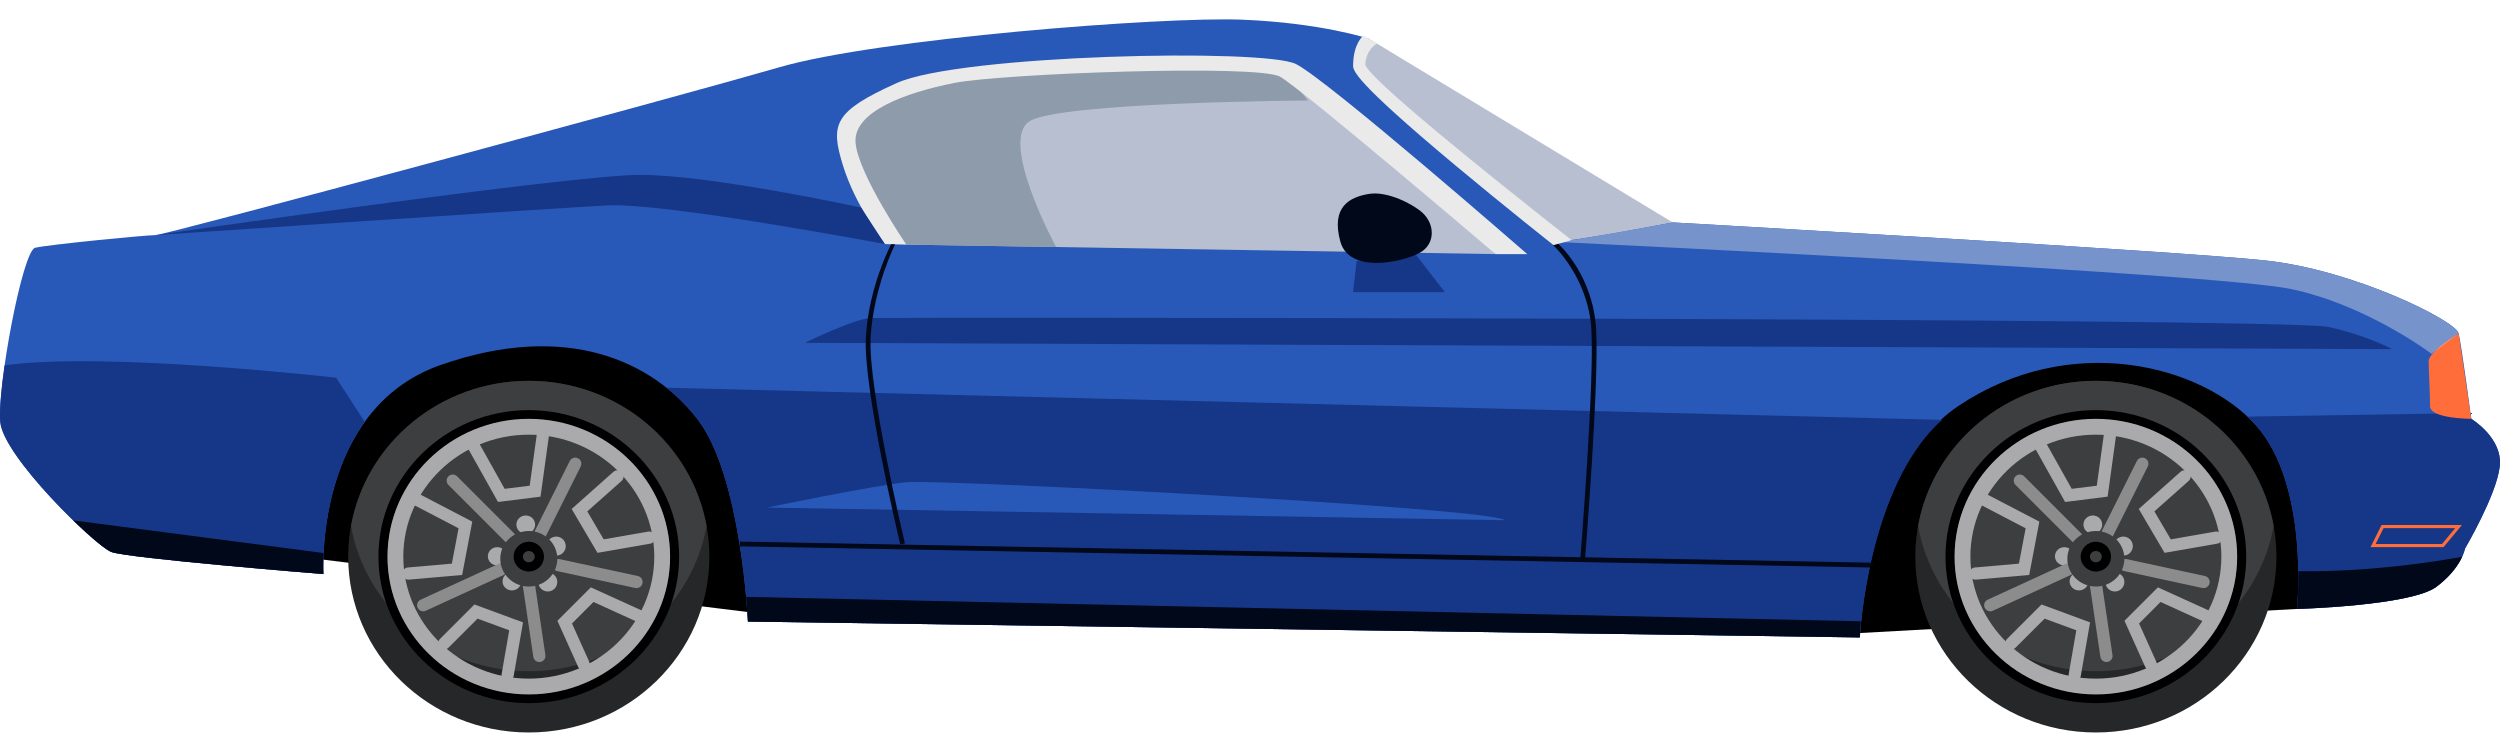 <svg width="100" height="30" viewBox="0 0 100 30" fill="none" xmlns="http://www.w3.org/2000/svg">
<path d="M91.881 24.357L73.106 25.392L30.444 24.547L11.267 22.181C11.267 22.181 7.635 12.213 19.884 11.875C32.134 11.537 84.848 10.101 89.664 13.565C94.479 17.028 91.881 24.357 91.881 24.357Z" fill="black"/>
<path d="M67.197 9.072L54.753 1.548C54.753 1.548 54.361 1.842 54.361 2.602C54.361 3.362 62.356 10.164 62.356 10.164L67.197 9.072Z" fill="#B7BFD1"/>
<path d="M98.851 16.753C98.851 16.753 98.47 13.84 98.344 13.332C98.217 12.825 94.162 10.798 90.614 10.418C87.066 10.037 66.918 8.897 66.918 8.897C66.918 8.897 62.863 9.658 62.356 9.658C61.849 9.658 54.872 3.353 54.492 2.719C54.112 2.086 54.753 1.548 54.753 1.548C54.753 1.548 52.852 0.914 49.684 0.787C46.516 0.66 35.111 1.548 31.183 2.688C27.255 3.828 6.6 9.404 6.22 9.404C5.839 9.404 1.911 9.785 1.405 9.911C0.898 10.037 -0.116 15.486 0.011 16.88C0.138 18.274 3.812 21.823 4.446 22.076C5.08 22.329 12.936 22.963 12.936 22.963C12.936 22.963 12.556 16.374 17.625 14.6C22.694 12.825 26.114 14.473 27.889 16.753C29.662 19.035 29.916 24.863 29.916 24.863L74.394 25.497C74.394 25.497 74.695 18.683 78.322 16.247C82.821 13.227 88.08 14.6 90.234 17.007C92.388 19.415 91.881 24.357 91.881 24.357C91.881 24.357 96.443 24.23 97.457 23.47C98.47 22.71 98.597 21.949 98.597 21.949C98.597 21.949 99.864 19.795 99.991 18.655C100.118 17.514 98.851 16.753 98.851 16.753Z" fill="#2859B8"/>
<path d="M90.234 17.007C90.127 16.888 90.008 16.775 89.884 16.664L98.82 16.521C98.839 16.667 98.851 16.753 98.851 16.753C98.851 16.753 100.118 17.514 99.991 18.654C99.864 19.795 98.597 21.95 98.597 21.95C98.597 21.95 98.471 22.709 97.457 23.47C96.443 24.23 91.881 24.357 91.881 24.357C91.881 24.357 92.388 19.415 90.234 17.007Z" fill="#163687"/>
<path d="M13.443 15.107L14.588 16.876C12.735 19.462 12.936 22.963 12.936 22.963C12.936 22.963 5.08 22.329 4.446 22.076C3.812 21.823 0.138 18.274 0.011 16.88C-0.03 16.436 0.046 15.581 0.184 14.617C4.084 14.045 13.443 15.107 13.443 15.107Z" fill="#163687"/>
<path d="M74.394 25.497L29.916 24.863C29.916 24.863 29.662 19.035 27.889 16.753C27.541 16.307 27.13 15.886 26.655 15.508L77.685 16.794C74.707 19.433 74.394 25.497 74.394 25.497Z" fill="#163687"/>
<path d="M74.394 25.497L29.916 24.863C29.916 24.863 29.899 24.482 29.845 23.875L74.429 24.851C74.398 25.256 74.394 25.497 74.394 25.497Z" fill="#000819"/>
<path d="M4.445 22.076C4.222 21.986 3.619 21.485 2.927 20.815L12.943 22.121C12.917 22.641 12.936 22.963 12.936 22.963C12.936 22.963 5.079 22.329 4.445 22.076Z" fill="#000819"/>
<path d="M98.484 22.273C98.349 22.565 98.061 23.016 97.457 23.47C96.443 24.23 91.881 24.357 91.881 24.357C91.881 24.357 91.944 23.744 91.931 22.846C94.766 22.893 97.515 22.449 98.484 22.273Z" fill="#000819"/>
<path d="M98.344 13.332C98.344 13.332 97.147 14.066 97.147 14.446C97.147 14.826 97.203 15.74 97.203 16.247C97.203 16.753 98.851 16.753 98.851 16.753L98.344 13.332Z" fill="#FF6D3B"/>
<path d="M63.2 9.551C64.498 9.349 66.763 8.926 66.91 8.899C66.874 8.906 66.706 8.937 66.457 8.982L63.2 9.551Z" fill="#CBD0DB"/>
<path d="M97.267 14.156L97.359 14.085C97.703 13.725 98.344 13.332 98.344 13.332C98.217 12.825 94.162 10.798 90.614 10.418C87.066 10.037 66.918 8.897 66.918 8.897C66.918 8.897 66.918 8.897 66.918 8.897C66.918 8.897 66.917 8.897 66.917 8.897C66.917 8.897 66.917 8.897 66.917 8.897C66.917 8.897 66.917 8.897 66.917 8.898C66.917 8.898 66.917 8.898 66.917 8.898C66.916 8.898 66.916 8.898 66.916 8.898C66.916 8.898 66.916 8.898 66.916 8.898C66.916 8.898 66.916 8.898 66.916 8.898C66.916 8.898 66.916 8.898 66.916 8.898C66.914 8.898 66.913 8.898 66.91 8.899C66.763 8.926 64.498 9.349 63.2 9.551L62.436 9.685C62.436 9.685 88.587 10.925 91.628 11.558C94.669 12.192 97.267 14.156 97.267 14.156Z" fill="#7693CC"/>
<path d="M97.359 14.085L98.344 13.332C98.344 13.332 97.703 13.725 97.359 14.085Z" fill="#F79F81"/>
<path d="M97.68 21.759H95.025L95.342 21.125H98.208L97.68 21.759ZM94.82 21.886H97.74L98.479 20.999H95.263L94.82 21.886Z" fill="#FF6D3B"/>
<path d="M59.822 10.164L36.252 9.785C36.252 9.785 33.507 7.334 33.992 5.455C34.478 3.575 40.223 2.265 46.157 2.413C52.092 2.561 51.458 2.815 54.626 5.349C57.794 7.883 59.822 10.164 59.822 10.164Z" fill="#B7BFD1"/>
<path d="M52.324 4.019C52.324 4.019 42.461 4.082 41.194 4.842C39.927 5.603 42.243 9.881 42.243 9.881L36.252 9.785C36.252 9.785 34.013 7.799 33.992 6.13C33.971 4.462 34.351 3.49 40.497 2.836C46.643 2.181 51.142 2.582 51.142 2.582L52.324 4.019Z" fill="#8D9BAB"/>
<path d="M61.089 10.164C61.089 10.164 53.105 3.195 51.838 2.561C50.571 1.927 38.406 2.181 35.872 3.321C33.338 4.462 33.211 4.969 33.717 6.616C34.224 8.264 35.395 9.763 35.395 9.763L36.252 9.785C36.252 9.785 34.351 6.997 34.224 5.73C34.098 4.462 36.252 3.702 38.153 3.321C40.054 2.942 50.318 2.561 51.205 3.069C52.092 3.575 59.822 10.164 59.822 10.164H61.089Z" fill="#EAEAEA"/>
<path d="M56.633 10.185L57.794 11.685H54.119L54.267 10.439L56.633 10.185Z" fill="#163687"/>
<path d="M56.907 8.517C57.369 8.95 57.414 9.658 56.907 10.037C56.4 10.418 53.993 11.052 53.612 9.658C53.232 8.264 53.993 7.883 54.753 7.757C55.513 7.63 56.553 8.185 56.907 8.517Z" fill="#000819"/>
<path d="M60.202 20.808L30.677 20.302C30.677 20.302 34.984 19.415 36.252 19.288C37.52 19.162 59.568 20.302 60.202 20.808Z" fill="#2859B8"/>
<path d="M74.787 22.699L74.948 22.509L29.601 21.664L29.597 21.854L74.787 22.699Z" fill="#000819"/>
<path d="M32.197 13.713C32.197 13.713 34.182 12.741 34.837 12.72C35.492 12.698 91.501 12.698 93.148 13.079C94.796 13.459 95.683 13.966 95.683 13.966L32.197 13.713Z" fill="#163687"/>
<path d="M63.401 22.371C63.407 22.3 63.971 15.306 63.845 13.17C63.717 10.998 62.372 9.786 62.319 9.744L62.123 9.803C62.135 9.813 63.533 11.099 63.655 13.181C63.78 15.304 63.217 22.285 63.212 22.355L63.401 22.371Z" fill="#000819"/>
<path d="M36.012 21.781L36.197 21.737C36.182 21.674 34.702 15.455 34.826 13.465C34.95 11.481 35.794 9.79 35.803 9.774L35.647 9.768C35.639 9.785 34.763 11.43 34.636 13.453C34.51 15.471 35.95 21.524 36.012 21.781Z" fill="#000819"/>
<path d="M91.057 22.266C91.057 18.382 87.823 15.233 83.834 15.233C79.845 15.233 76.612 18.382 76.612 22.266C76.612 26.15 79.845 29.299 83.834 29.299C87.823 29.299 91.057 26.15 91.057 22.266Z" fill="#252728"/>
<path d="M83.835 15.233C87.394 15.233 90.35 17.741 90.946 21.041C90.35 24.341 87.394 26.849 83.835 26.849C80.275 26.849 77.319 24.341 76.723 21.041C77.319 17.741 80.275 15.233 83.835 15.233Z" fill="#3C3E40"/>
<path d="M83.835 16.775C86.947 16.775 89.478 19.238 89.478 22.266C89.478 25.293 86.947 27.756 83.835 27.756C80.722 27.756 78.191 25.293 78.191 22.266C78.191 19.238 80.722 16.775 83.835 16.775ZM83.835 28.126C87.151 28.126 89.849 25.497 89.849 22.266C89.849 19.034 87.151 16.405 83.835 16.405C80.518 16.405 77.82 19.034 77.82 22.266C77.82 25.497 80.518 28.126 83.835 28.126Z" fill="black"/>
<path d="M84.088 20.984C84.088 20.782 83.92 20.619 83.713 20.619C83.506 20.619 83.338 20.782 83.338 20.984C83.338 21.186 83.506 21.349 83.713 21.349C83.92 21.349 84.088 21.186 84.088 20.984Z" fill="#AAAAAC"/>
<path d="M82.948 22.251C82.948 22.049 82.78 21.886 82.573 21.886C82.365 21.886 82.198 22.049 82.198 22.251C82.198 22.453 82.365 22.616 82.573 22.616C82.78 22.616 82.948 22.453 82.948 22.251Z" fill="#AAAAAC"/>
<path d="M83.534 23.253C83.534 23.051 83.366 22.887 83.159 22.887C82.951 22.887 82.784 23.051 82.784 23.253C82.784 23.454 82.951 23.617 83.159 23.617C83.366 23.617 83.534 23.454 83.534 23.253Z" fill="#AAAAAC"/>
<path d="M84.975 23.28C84.975 23.07 84.805 22.9 84.595 22.9C84.385 22.9 84.215 23.07 84.215 23.28C84.215 23.49 84.385 23.66 84.595 23.66C84.805 23.66 84.975 23.49 84.975 23.28Z" fill="#AAAAAC"/>
<path d="M85.313 21.844C85.313 21.633 85.143 21.463 84.933 21.463C84.723 21.463 84.553 21.633 84.553 21.844C84.553 22.054 84.723 22.224 84.933 22.224C85.143 22.224 85.313 22.054 85.313 21.844Z" fill="#AAAAAC"/>
<path d="M83.835 17.387C86.602 17.387 88.854 19.576 88.854 22.266C88.854 24.956 86.602 27.145 83.835 27.145C81.067 27.145 78.816 24.956 78.816 22.266C78.816 19.576 81.067 17.387 83.835 17.387ZM83.835 27.778C86.951 27.778 89.487 25.306 89.487 22.266C89.487 19.227 86.951 16.753 83.835 16.753C80.718 16.753 78.182 19.227 78.182 22.266C78.182 25.306 80.718 27.778 83.835 27.778Z" fill="#AAAAAC"/>
<path d="M84.257 21.665C84.346 21.665 84.433 21.616 84.475 21.53L85.912 18.658C85.972 18.537 85.923 18.391 85.802 18.331C85.682 18.27 85.535 18.319 85.475 18.439L84.038 21.312C83.978 21.432 84.027 21.579 84.148 21.64C84.183 21.658 84.22 21.665 84.257 21.665Z" fill="#8C8C8C"/>
<path d="M83.074 21.75C83.137 21.75 83.199 21.727 83.247 21.679C83.343 21.583 83.343 21.428 83.247 21.333L80.966 19.052C80.871 18.957 80.716 18.957 80.621 19.052C80.525 19.148 80.525 19.302 80.621 19.397L82.901 21.679C82.949 21.727 83.012 21.75 83.074 21.75Z" fill="#8C8C8C"/>
<path d="M88.143 23.524C88.256 23.524 88.357 23.446 88.382 23.331C88.41 23.2 88.327 23.07 88.195 23.041L85.069 22.365C84.937 22.336 84.807 22.42 84.778 22.552C84.75 22.684 84.834 22.814 84.966 22.843L88.091 23.519C88.109 23.522 88.126 23.524 88.143 23.524Z" fill="#8C8C8C"/>
<path d="M84.257 26.481C84.269 26.481 84.281 26.48 84.293 26.478C84.426 26.459 84.519 26.334 84.499 26.201L84.076 23.34C84.057 23.207 83.932 23.115 83.799 23.134C83.665 23.154 83.573 23.279 83.593 23.412L84.015 26.272C84.033 26.393 84.138 26.481 84.257 26.481Z" fill="#8C8C8C"/>
<path d="M79.611 24.453C79.645 24.453 79.68 24.446 79.713 24.431L82.838 22.995C82.961 22.939 83.015 22.793 82.958 22.671C82.902 22.548 82.757 22.494 82.634 22.551L79.509 23.987C79.386 24.043 79.332 24.188 79.388 24.311C79.43 24.401 79.518 24.453 79.611 24.453Z" fill="#8C8C8C"/>
<path d="M82.604 20.079L84.305 19.866L84.668 17.231C84.687 17.097 84.593 16.973 84.459 16.955C84.326 16.937 84.202 17.03 84.184 17.163L83.872 19.428L82.869 19.553L81.767 17.585C81.701 17.467 81.552 17.425 81.434 17.491C81.317 17.557 81.275 17.706 81.341 17.823L82.604 20.079Z" fill="#AAAAAC"/>
<path d="M79.019 23.186C79.026 23.186 79.033 23.186 79.04 23.185L81.168 23L81.574 20.866L79.47 19.768C79.35 19.706 79.203 19.753 79.141 19.872C79.078 19.991 79.124 20.139 79.244 20.202L81.026 21.132L80.757 22.545L78.998 22.699C78.864 22.71 78.764 22.828 78.776 22.963C78.787 23.09 78.894 23.186 79.019 23.186Z" fill="#AAAAAC"/>
<path d="M82.99 27.241C83.107 27.241 83.21 27.157 83.231 27.038L83.603 24.895L81.66 24.179L80.283 25.557C80.187 25.652 80.187 25.807 80.283 25.902C80.378 25.998 80.533 25.998 80.628 25.902L81.785 24.746L83.052 25.212L82.749 26.955C82.726 27.088 82.815 27.215 82.948 27.237C82.962 27.24 82.976 27.241 82.99 27.241Z" fill="#AAAAAC"/>
<path d="M86.031 26.819C86.065 26.819 86.099 26.812 86.131 26.797C86.254 26.742 86.309 26.597 86.254 26.474L85.563 24.939L86.422 24.079L88.126 24.854C88.249 24.91 88.394 24.856 88.45 24.733C88.506 24.61 88.451 24.465 88.329 24.409L86.316 23.494L84.979 24.831L85.808 26.674C85.849 26.765 85.938 26.819 86.031 26.819Z" fill="#AAAAAC"/>
<path d="M86.582 22.113L88.692 21.746C88.825 21.723 88.914 21.597 88.891 21.463C88.868 21.331 88.741 21.242 88.608 21.265L86.832 21.574L86.175 20.456L87.545 19.238C87.646 19.148 87.655 18.994 87.565 18.893C87.476 18.792 87.321 18.784 87.22 18.873L85.55 20.358L86.582 22.113Z" fill="#AAAAAC"/>
<path d="M84.975 22.35C84.975 21.737 84.465 21.24 83.835 21.24C83.205 21.24 82.694 21.737 82.694 22.35C82.694 22.964 83.205 23.461 83.835 23.461C84.465 23.461 84.975 22.964 84.975 22.35Z" fill="#3C3E40"/>
<path d="M83.835 22.04C83.966 22.04 84.072 22.141 84.072 22.266C84.072 22.391 83.966 22.492 83.835 22.492C83.704 22.492 83.597 22.391 83.597 22.266C83.597 22.141 83.704 22.04 83.835 22.04ZM83.835 22.862C84.17 22.862 84.442 22.595 84.442 22.266C84.442 21.937 84.17 21.669 83.835 21.669C83.5 21.669 83.227 21.937 83.227 22.266C83.227 22.595 83.5 22.862 83.835 22.862Z" fill="black"/>
<path d="M28.374 22.266C28.374 18.382 25.141 15.233 21.152 15.233C17.162 15.233 13.928 18.382 13.928 22.266C13.928 26.15 17.162 29.299 21.152 29.299C25.141 29.299 28.374 26.15 28.374 22.266Z" fill="#252728"/>
<path d="M21.152 15.233C24.711 15.233 27.667 17.741 28.263 21.041C27.667 24.341 24.711 26.849 21.152 26.849C17.592 26.849 14.636 24.341 14.04 21.041C14.636 17.741 17.592 15.233 21.152 15.233Z" fill="#3C3E40"/>
<path d="M21.151 16.775C24.263 16.775 26.795 19.238 26.795 22.266C26.795 25.293 24.263 27.756 21.151 27.756C18.04 27.756 15.508 25.293 15.508 22.266C15.508 19.238 18.04 16.775 21.151 16.775ZM21.151 28.126C24.468 28.126 27.166 25.497 27.166 22.266C27.166 19.034 24.468 16.405 21.151 16.405C17.835 16.405 15.137 19.034 15.137 22.266C15.137 25.497 17.835 28.126 21.151 28.126Z" fill="black"/>
<path d="M21.405 20.984C21.405 20.782 21.237 20.619 21.03 20.619C20.823 20.619 20.655 20.782 20.655 20.984C20.655 21.186 20.823 21.349 21.03 21.349C21.237 21.349 21.405 21.186 21.405 20.984Z" fill="#AAAAAC"/>
<path d="M20.265 22.251C20.265 22.049 20.097 21.886 19.889 21.886C19.683 21.886 19.514 22.049 19.514 22.251C19.514 22.453 19.683 22.616 19.889 22.616C20.097 22.616 20.265 22.453 20.265 22.251Z" fill="#AAAAAC"/>
<path d="M20.851 23.253C20.851 23.051 20.683 22.887 20.475 22.887C20.269 22.887 20.101 23.051 20.101 23.253C20.101 23.454 20.269 23.617 20.475 23.617C20.683 23.617 20.851 23.454 20.851 23.253Z" fill="#AAAAAC"/>
<path d="M22.292 23.28C22.292 23.07 22.122 22.9 21.912 22.9C21.702 22.9 21.532 23.07 21.532 23.28C21.532 23.49 21.702 23.66 21.912 23.66C22.122 23.66 22.292 23.49 22.292 23.28Z" fill="#AAAAAC"/>
<path d="M22.63 21.844C22.63 21.633 22.459 21.463 22.25 21.463C22.04 21.463 21.869 21.633 21.869 21.844C21.869 22.054 22.04 22.224 22.25 22.224C22.459 22.224 22.63 22.054 22.63 21.844Z" fill="#AAAAAC"/>
<path d="M21.151 17.387C23.919 17.387 26.171 19.576 26.171 22.266C26.171 24.956 23.919 27.145 21.151 27.145C18.384 27.145 16.132 24.956 16.132 22.266C16.132 19.576 18.384 17.387 21.151 17.387ZM21.151 27.778C24.268 27.778 26.804 25.306 26.804 22.266C26.804 19.227 24.268 16.753 21.151 16.753C18.035 16.753 15.499 19.227 15.499 22.266C15.499 25.306 18.035 27.778 21.151 27.778Z" fill="#AAAAAC"/>
<path d="M21.574 21.665C21.664 21.665 21.75 21.616 21.793 21.53L23.229 18.658C23.289 18.537 23.24 18.391 23.119 18.331C22.999 18.27 22.852 18.319 22.791 18.439L21.355 21.312C21.295 21.432 21.344 21.579 21.465 21.64C21.5 21.658 21.537 21.665 21.574 21.665Z" fill="#8C8C8C"/>
<path d="M20.391 21.75C20.453 21.75 20.516 21.727 20.564 21.679C20.659 21.583 20.659 21.428 20.564 21.333L18.283 19.052C18.188 18.957 18.033 18.957 17.937 19.052C17.842 19.148 17.842 19.302 17.937 19.397L20.219 21.679C20.267 21.727 20.329 21.75 20.391 21.75Z" fill="#8C8C8C"/>
<path d="M25.46 23.524C25.573 23.524 25.674 23.446 25.699 23.331C25.727 23.2 25.643 23.07 25.512 23.041L22.386 22.365C22.254 22.336 22.124 22.42 22.096 22.552C22.067 22.684 22.15 22.814 22.282 22.843L25.409 23.519C25.426 23.522 25.443 23.524 25.46 23.524Z" fill="#8C8C8C"/>
<path d="M21.573 26.481C21.585 26.481 21.598 26.48 21.61 26.478C21.743 26.459 21.836 26.334 21.815 26.201L21.393 23.34C21.374 23.207 21.249 23.115 21.116 23.134C20.983 23.154 20.89 23.279 20.91 23.412L21.332 26.272C21.35 26.393 21.454 26.481 21.573 26.481Z" fill="#8C8C8C"/>
<path d="M16.927 24.453C16.962 24.453 16.996 24.446 17.029 24.431L20.155 22.995C20.278 22.939 20.331 22.793 20.275 22.671C20.218 22.548 20.074 22.494 19.951 22.551L16.826 23.987C16.703 24.043 16.649 24.188 16.705 24.311C16.747 24.401 16.835 24.453 16.927 24.453Z" fill="#8C8C8C"/>
<path d="M19.92 20.079L21.621 19.866L21.985 17.231C22.003 17.097 21.91 16.973 21.776 16.955C21.642 16.937 21.519 17.03 21.501 17.163L21.188 19.428L20.186 19.553L19.084 17.585C19.018 17.467 18.869 17.425 18.751 17.491C18.634 17.557 18.591 17.706 18.657 17.823L19.92 20.079Z" fill="#AAAAAC"/>
<path d="M16.336 23.186C16.343 23.186 16.35 23.186 16.358 23.185L18.485 23L18.891 20.866L16.788 19.768C16.668 19.706 16.52 19.753 16.457 19.872C16.395 19.991 16.442 20.139 16.561 20.202L18.343 21.132L18.074 22.545L16.315 22.699C16.181 22.71 16.082 22.828 16.093 22.963C16.104 23.09 16.211 23.186 16.336 23.186Z" fill="#AAAAAC"/>
<path d="M20.307 27.241C20.424 27.241 20.527 27.157 20.547 27.038L20.921 24.895L18.977 24.179L17.6 25.557C17.504 25.652 17.504 25.807 17.6 25.902C17.695 25.998 17.849 25.998 17.945 25.902L19.102 24.746L20.369 25.212L20.066 26.955C20.043 27.088 20.132 27.215 20.265 27.237C20.279 27.24 20.293 27.241 20.307 27.241Z" fill="#AAAAAC"/>
<path d="M23.348 26.819C23.381 26.819 23.416 26.812 23.448 26.797C23.572 26.742 23.626 26.597 23.571 26.474L22.88 24.939L23.739 24.079L25.443 24.854C25.566 24.91 25.711 24.856 25.767 24.733C25.823 24.61 25.768 24.465 25.646 24.409L23.633 23.494L22.296 24.831L23.125 26.674C23.165 26.765 23.255 26.819 23.348 26.819Z" fill="#AAAAAC"/>
<path d="M23.899 22.113L26.009 21.746C26.142 21.723 26.23 21.597 26.208 21.463C26.184 21.331 26.058 21.242 25.925 21.265L24.148 21.574L23.492 20.456L24.862 19.238C24.963 19.148 24.972 18.994 24.883 18.893C24.793 18.792 24.638 18.784 24.537 18.873L22.866 20.358L23.899 22.113Z" fill="#AAAAAC"/>
<path d="M22.292 22.35C22.292 21.737 21.782 21.24 21.152 21.24C20.522 21.24 20.011 21.737 20.011 22.35C20.011 22.964 20.522 23.461 21.152 23.461C21.782 23.461 22.292 22.964 22.292 22.35Z" fill="#3C3E40"/>
<path d="M21.152 22.04C21.282 22.04 21.389 22.141 21.389 22.266C21.389 22.391 21.282 22.492 21.152 22.492C21.021 22.492 20.915 22.391 20.915 22.266C20.915 22.141 21.021 22.04 21.152 22.04ZM21.152 22.862C21.487 22.862 21.759 22.595 21.759 22.266C21.759 21.937 21.487 21.669 21.152 21.669C20.817 21.669 20.544 21.937 20.544 22.266C20.544 22.595 20.817 22.862 21.152 22.862Z" fill="black"/>
<path d="M35.395 9.763C35.395 9.763 26.594 8.095 24.273 8.217C21.951 8.34 6.22 9.404 6.22 9.404C6.22 9.404 22.807 6.995 25.617 6.995C28.427 6.995 34.442 8.302 34.442 8.302L35.395 9.763Z" fill="#163687"/>
<path d="M62.136 9.802L62.866 9.607C59.174 6.702 54.808 3.176 54.613 2.596C54.625 1.991 55.067 1.751 55.079 1.741L54.531 1.428C54.512 1.444 54.134 1.747 54.124 2.607C54.121 2.812 54.117 3.194 58.202 6.605C60.18 8.255 62.116 9.787 62.136 9.802Z" fill="#EAEAEA"/>
</svg>

